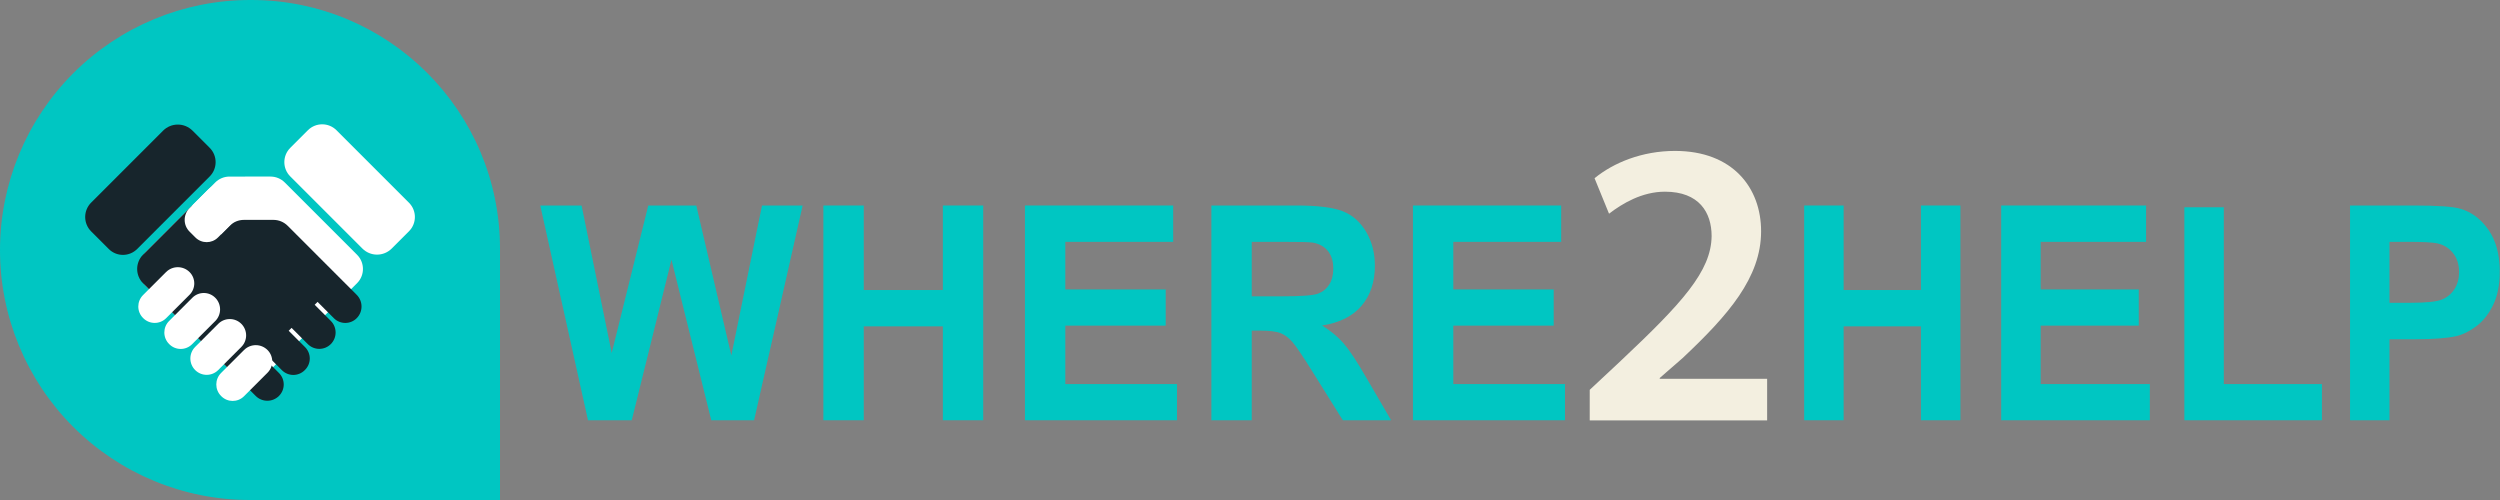 <?xml version="1.0" standalone="no"?>
<!DOCTYPE svg PUBLIC "-//W3C//DTD SVG 1.1//EN" "http://www.w3.org/Graphics/SVG/1.1/DTD/svg11.dtd">
<svg width="100%" height="100%" viewBox="0 0 100 20" version="1.1" xmlns="http://www.w3.org/2000/svg" xmlns:xlink="http://www.w3.org/1999/xlink" xml:space="preserve" style="fill-rule:evenodd;clip-rule:evenodd;stroke-linejoin:round;stroke-miterlimit:1.414;">
    <rect x="0" y="0" width="100" height="20" fill="#808080" stroke="none"/>
    <path id="base_light" d="M20,20C20,20 14.996,20 9.994,20C7.343,20 4.801,18.947 2.927,17.073C1.053,15.199 0,12.657 0,10.006C0,10.005 0,10.005 0,10.004C0,7.351 1.054,4.806 2.93,2.93C4.806,1.054 7.351,0 10.004,0C10.019,0 10.034,0 10.048,0C15.545,0 20,4.455 20,9.952C20,14.968 20,20 20,20Z" style="fill:rgb(0,198,194);"/>
    <g id="icon_light" transform="matrix(0.462,0.462,-0.462,0.462,10,1.75)">
        <path d="M6.25,1.239C6.25,0.554 6.805,0 7.489,0L13.764,0C14.447,0 15,0.553 15,1.236L15,2.733C15,3.069 14.866,3.391 14.629,3.629C14.392,3.866 14.069,4 13.733,4L7.484,4C6.803,4 6.25,3.447 6.25,2.765L6.25,1.239Z" style="fill:white;fill-rule:nonzero;"/>
        <path d="M7.511,4.5C7.183,4.5 6.87,4.63 6.638,4.861C6.322,5.179 5.91,5.589 5.91,5.589C5.91,5.589 5.281,6.219 4.863,6.637C4.63,6.869 4.5,7.185 4.5,7.514L4.5,13.479C4.5,13.883 4.66,14.27 4.945,14.555C5.231,14.84 5.617,15 6.021,15L13.022,15C14.115,15 15,14.115 15,13.022L15,5.731C15,5.051 14.449,4.5 13.769,4.5L7.511,4.5Z" style="fill:white;fill-rule:nonzero;"/>
        <path d="M2.759,6.25C3.444,6.25 4,6.805 4,7.49L4,13.771C4,14.098 3.87,14.41 3.64,14.641C3.409,14.871 3.097,15 2.772,15L1.247,15C0.917,15 0.599,14.869 0.365,14.635C0.131,14.4 0,14.083 0,13.752L0,7.524C0,7.187 0.134,6.862 0.373,6.624C0.612,6.384 0.936,6.25 1.274,6.25L2.759,6.25Z" style="fill:rgb(23,37,44);fill-rule:nonzero;"/>
        <path d="M4.5,9.5L7,9.5L7,8.759C7,8.433 7.129,8.121 7.36,7.89C7.722,7.528 8.278,6.973 8.64,6.61C8.87,6.379 9.184,6.25 9.51,6.25L15.486,6.25C16.046,6.25 16.5,6.704 16.5,7.264L16.5,7.265C16.5,7.526 16.396,7.776 16.211,7.961C16.027,8.146 15.776,8.25 15.516,8.25L14.1,8.25L14.1,8.5L15.496,8.5C16.051,8.5 16.5,8.949 16.5,9.504L16.5,9.505C16.5,10.055 16.055,10.5 15.505,10.5L14.1,10.5L14.1,10.75L15.52,10.75C15.779,10.75 16.029,10.854 16.213,11.037C16.396,11.221 16.5,11.471 16.5,11.73L16.5,11.768C16.5,12.027 16.396,12.277 16.213,12.463C16.027,12.646 15.778,12.75 15.518,12.75L14.1,12.75L14.1,13L15.51,13C16.057,13 16.5,13.443 16.5,13.99L16.5,13.992C16.5,14.549 16.049,15 15.491,15L5.748,15C5.059,15 4.5,14.441 4.5,13.752L4.5,9.5Z" style="fill:rgb(23,37,44);fill-rule:nonzero;"/>
        <path d="M8.25,13.481C8.25,12.939 7.811,12.5 7.269,12.5L7.268,12.5C6.706,12.5 6.25,12.955 6.25,13.518L6.25,15.51C6.25,16.057 6.693,16.501 7.239,16.501L7.259,16.501C7.807,16.501 8.25,16.057 8.25,15.51L8.25,13.481Z" style="fill:white;fill-rule:nonzero;"/>
        <path d="M10.5,13.508C10.5,12.951 10.049,12.5 9.492,12.5L9.488,12.5C9.227,12.5 8.975,12.604 8.79,12.789C8.604,12.975 8.5,13.227 8.5,13.488L8.5,15.504C8.5,16.055 8.946,16.5 9.496,16.5L9.518,16.5C9.777,16.5 10.027,16.397 10.212,16.212C10.396,16.028 10.5,15.778 10.5,15.518L10.5,13.508Z" style="fill:white;fill-rule:nonzero;"/>
        <path d="M12.75,13.5C12.75,12.947 12.303,12.5 11.75,12.5L11.749,12.5C11.484,12.5 11.23,12.605 11.043,12.793C10.855,12.98 10.75,13.234 10.75,13.499L10.75,15.498C10.75,16.051 11.199,16.5 11.752,16.5L11.753,16.5C12.304,16.5 12.75,16.054 12.75,15.503L12.75,13.5Z" style="fill:white;fill-rule:nonzero;"/>
        <path d="M15,13.482C15,12.939 14.561,12.5 14.018,12.5L14.016,12.5C13.746,12.5 13.488,12.607 13.298,12.797C13.107,12.988 13,13.246 13,13.515L13,15.505C13,16.054 13.445,16.5 13.995,16.5L14.02,16.5C14.561,16.5 15,16.06 15,15.519L15,13.482Z" style="fill:white;fill-rule:nonzero;"/>
        <path d="M7,8.115C7,7.853 6.896,7.601 6.71,7.415C6.524,7.23 6.273,7.125 6.01,7.125L5.513,7.125C4.953,7.125 4.5,7.578 4.5,8.137L4.5,9.737C4.5,10.006 4.607,10.264 4.797,10.453C4.987,10.644 5.244,10.75 5.513,10.75L6.023,10.75C6.563,10.75 7,10.313 7,9.774L7,8.115Z" style="fill:white;fill-rule:nonzero;"/>
    </g>
    <g id="text" transform="matrix(1,0,0,1,-0.065,0)">
        <g transform="matrix(0.931,0,0,1,-8.607,3.525)">
            <path d="M34.578,13.285L32.527,4.695L34.302,4.695L35.597,10.596L37.167,4.695L39.23,4.695L40.736,10.695L42.054,4.695L43.8,4.695L41.714,13.285L39.874,13.285L38.164,6.863L36.458,13.285L34.578,13.285Z" style="fill:rgb(0,198,194);fill-rule:nonzero;"/>
            <path d="M44.691,13.285L44.691,4.695L46.425,4.695L46.425,8.076L49.824,8.076L49.824,4.695L51.558,4.695L51.558,13.285L49.824,13.285L49.824,9.529L46.425,9.529L46.425,13.285L44.691,13.285Z" style="fill:rgb(0,198,194);fill-rule:nonzero;"/>
            <path d="M53.351,13.285L53.351,4.695L59.72,4.695L59.72,6.149L55.085,6.149L55.085,8.053L59.398,8.053L59.398,9.5L55.085,9.5L55.085,11.838L59.884,11.838L59.884,13.285L53.351,13.285Z" style="fill:rgb(0,198,194);fill-rule:nonzero;"/>
            <path d="M61.361,13.285L61.361,4.695L65.011,4.695C65.929,4.695 66.596,4.773 67.012,4.927C67.428,5.081 67.761,5.356 68.011,5.75C68.261,6.145 68.386,6.596 68.386,7.104C68.386,7.748 68.197,8.28 67.818,8.7C67.439,9.12 66.873,9.385 66.119,9.494C66.494,9.713 66.803,9.953 67.047,10.215C67.291,10.477 67.621,10.942 68.035,11.61L69.083,13.285L67.009,13.285L65.755,11.416C65.31,10.748 65.005,10.327 64.841,10.153C64.677,9.98 64.503,9.86 64.32,9.796C64.136,9.732 63.845,9.699 63.447,9.699L63.095,9.699L63.095,13.285L61.361,13.285ZM63.095,8.328L64.378,8.328C65.21,8.328 65.73,8.293 65.937,8.223C66.144,8.152 66.306,8.031 66.423,7.86C66.54,7.688 66.599,7.473 66.599,7.215C66.599,6.926 66.522,6.693 66.368,6.515C66.213,6.337 65.996,6.225 65.714,6.178C65.574,6.158 65.152,6.149 64.449,6.149L63.095,6.149L63.095,8.328Z" style="fill:rgb(0,198,194);fill-rule:nonzero;"/>
            <path d="M70.021,13.285L70.021,4.695L76.39,4.695L76.39,6.149L71.755,6.149L71.755,8.053L76.068,8.053L76.068,9.5L71.755,9.5L71.755,11.838L76.554,11.838L76.554,13.285L70.021,13.285Z" style="fill:rgb(0,198,194);fill-rule:nonzero;"/>
        </g>
        <g transform="matrix(0.91,0,0,1,41.87,3.525)">
            <path d="M33.365,13.285L33.365,4.695L35.099,4.695L35.099,8.076L38.498,8.076L38.498,4.695L40.232,4.695L40.232,13.285L38.498,13.285L38.498,9.529L35.099,9.529L35.099,13.285L33.365,13.285Z" style="fill:rgb(0,198,194);fill-rule:nonzero;"/>
            <path d="M42.025,13.285L42.025,4.695L48.394,4.695L48.394,6.149L43.759,6.149L43.759,8.053L48.072,8.053L48.072,9.5L43.759,9.5L43.759,11.838L48.558,11.838L48.558,13.285L42.025,13.285Z" style="fill:rgb(0,198,194);fill-rule:nonzero;"/>
            <path d="M50.076,13.285L50.076,4.766L51.81,4.766L51.81,11.838L56.123,11.838L56.123,13.285L50.076,13.285Z" style="fill:rgb(0,198,194);fill-rule:nonzero;"/>
            <path d="M57.359,13.285L57.359,4.695L60.142,4.695C61.197,4.695 61.884,4.738 62.205,4.824C62.697,4.953 63.109,5.234 63.441,5.665C63.773,6.097 63.939,6.654 63.939,7.338C63.939,7.865 63.843,8.309 63.652,8.668C63.46,9.027 63.217,9.31 62.922,9.515C62.627,9.72 62.328,9.856 62.023,9.922C61.609,10.004 61.009,10.045 60.224,10.045L59.093,10.045L59.093,13.285L57.359,13.285ZM59.093,6.149L59.093,8.586L60.042,8.586C60.726,8.586 61.183,8.541 61.414,8.451C61.644,8.361 61.825,8.221 61.956,8.029C62.086,7.838 62.152,7.615 62.152,7.361C62.152,7.049 62.06,6.791 61.876,6.588C61.693,6.385 61.46,6.258 61.179,6.207C60.972,6.168 60.556,6.149 59.931,6.149L59.093,6.149Z" style="fill:rgb(0,198,194);fill-rule:nonzero;"/>
        </g>
        <g transform="matrix(1.341,0,0,1.359,-26.755,-1.658)">
            <path d="M72.711,13.594L72.711,12.37L69.507,12.37L69.507,12.346L70.191,11.758C71.547,10.498 72.531,9.394 72.531,8.026C72.531,6.754 71.691,5.662 69.963,5.662C68.979,5.662 68.127,6.01 67.563,6.466L67.995,7.51C68.391,7.21 68.979,6.862 69.663,6.862C70.683,6.862 71.055,7.474 71.055,8.17C71.043,9.202 70.179,10.138 68.343,11.842L67.419,12.694L67.419,13.594L72.711,13.594Z" style="fill:rgb(243,239,224);fill-rule:nonzero;"/>
        </g>
    </g>
</svg>
